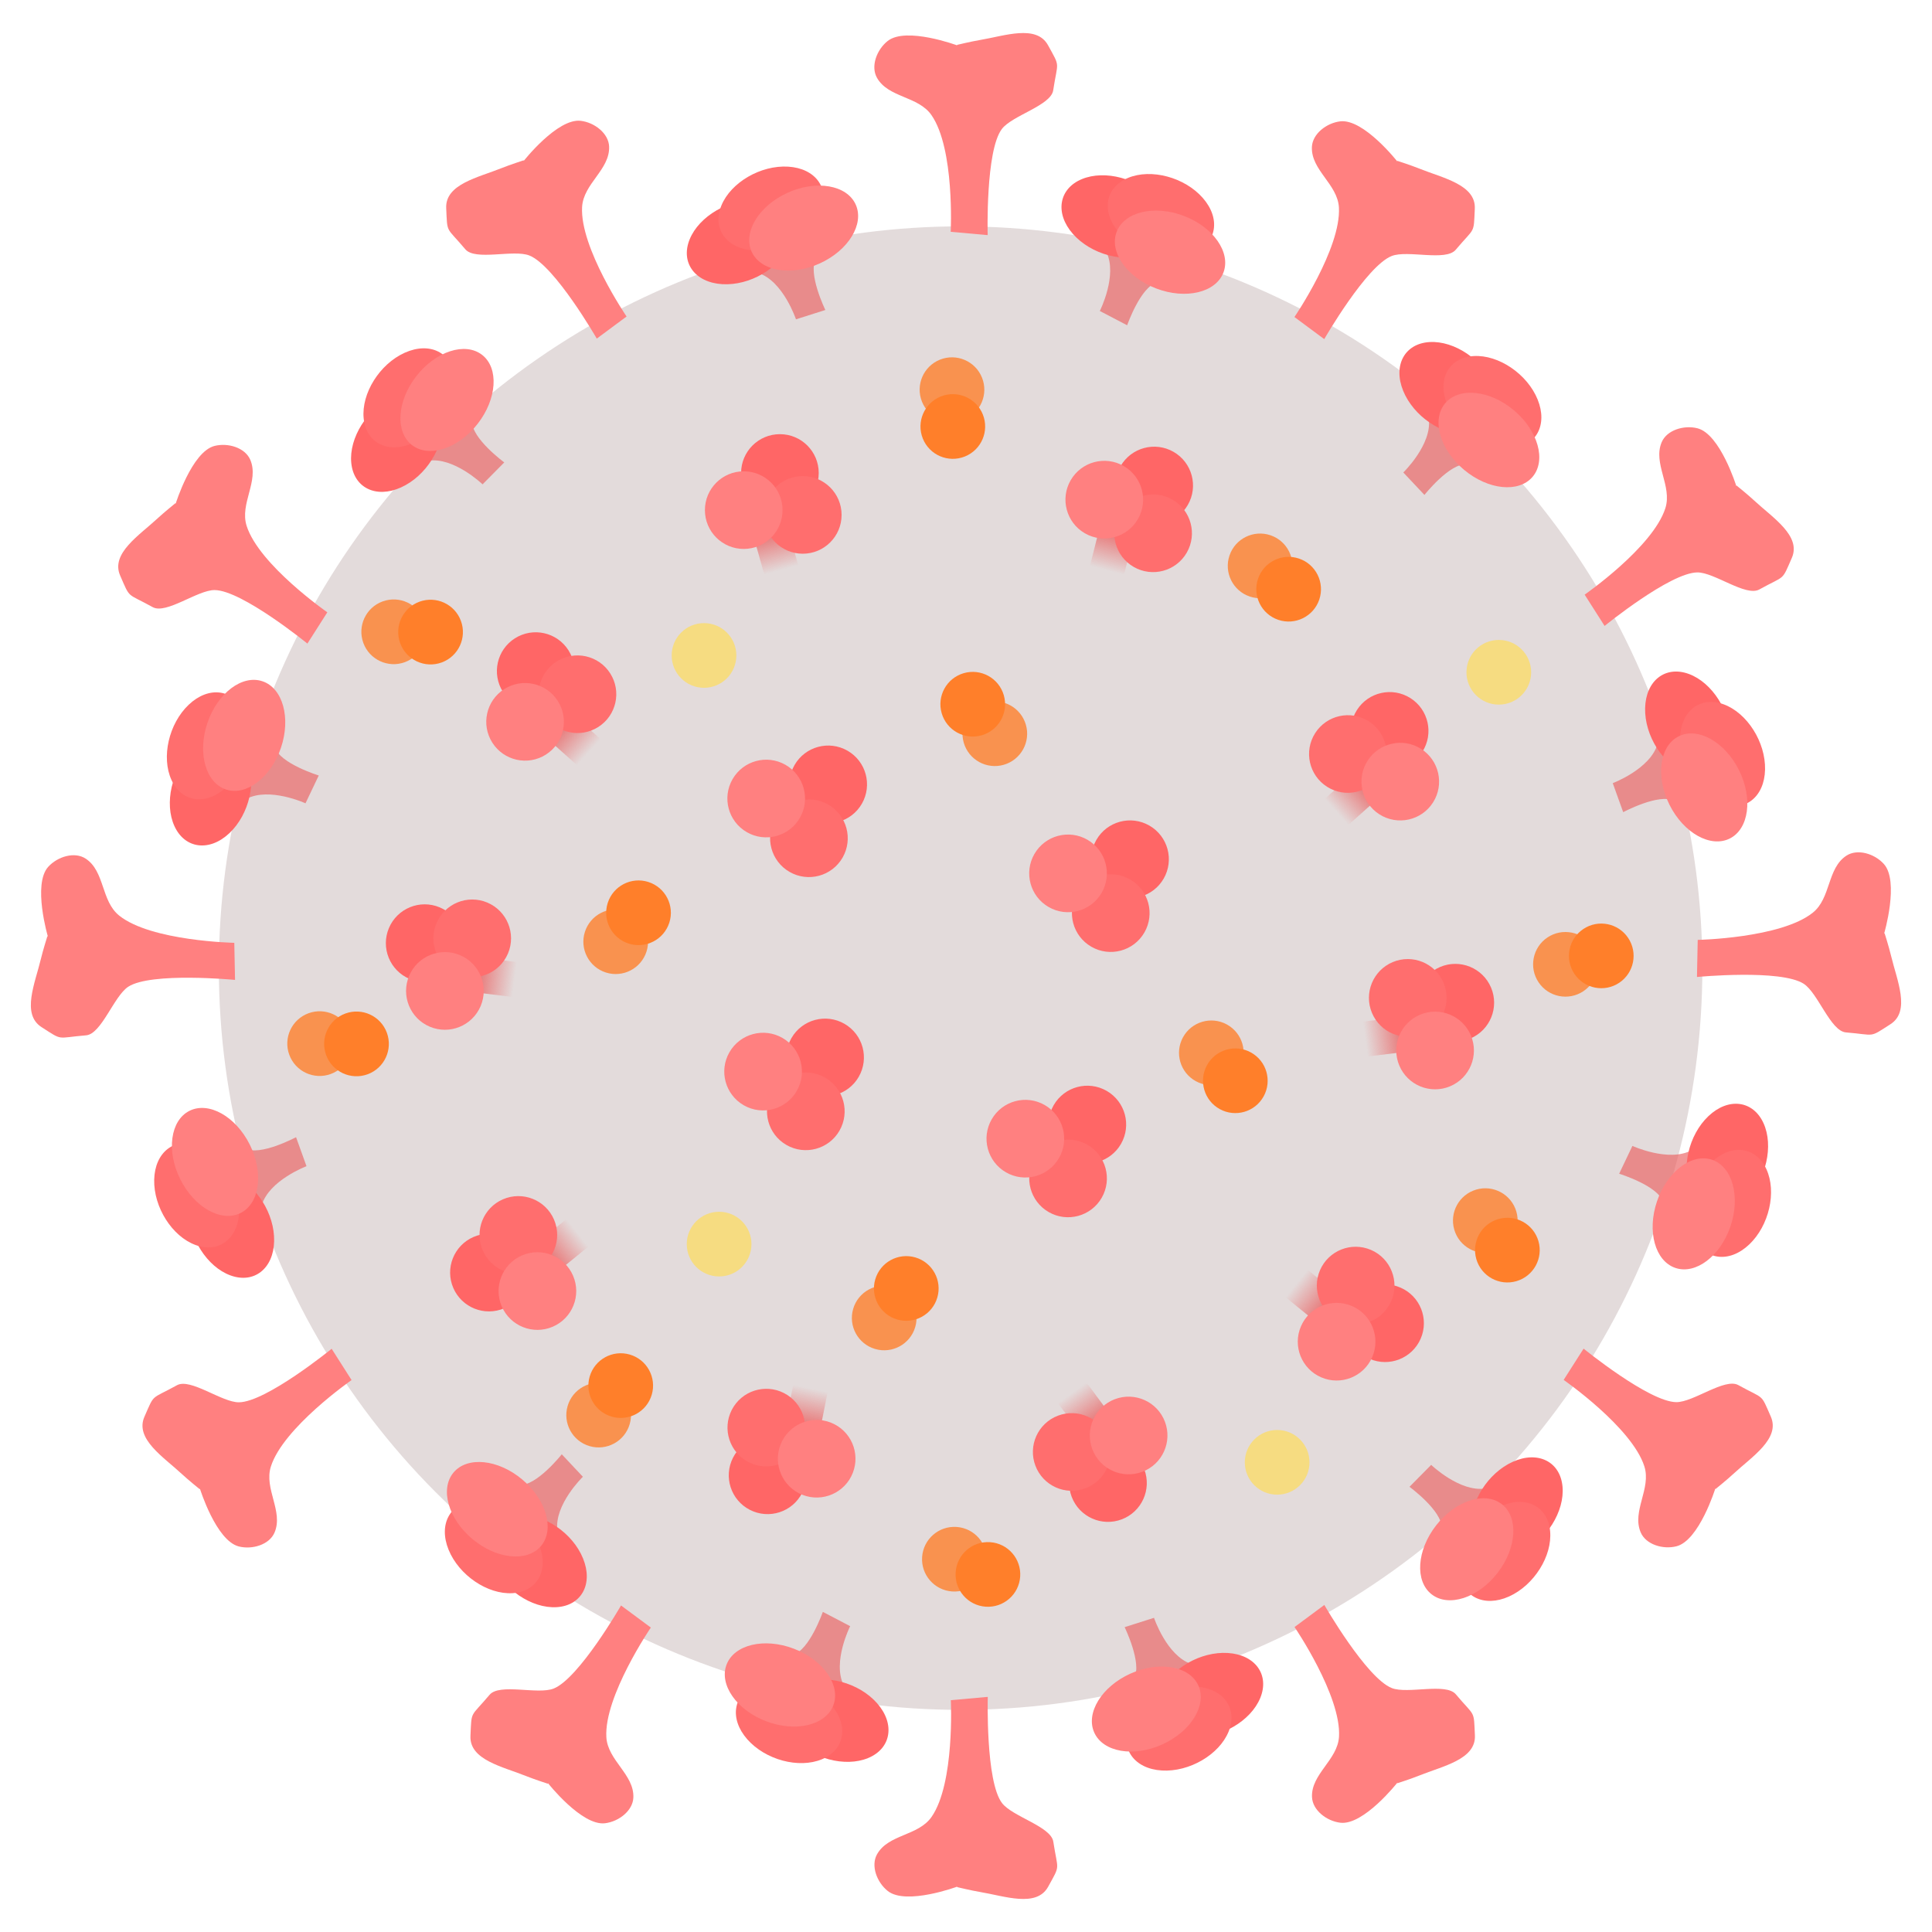 <?xml version="1.0" encoding="UTF-8" standalone="no"?>
<!-- Created with Inkscape (http://www.inkscape.org/) -->

<svg
   xmlns:osb="http://www.openswatchbook.org/uri/2009/osb"
   xmlns:dc="http://purl.org/dc/elements/1.1/"
   xmlns:cc="http://creativecommons.org/ns#"
   xmlns:rdf="http://www.w3.org/1999/02/22-rdf-syntax-ns#"
   xmlns:svg="http://www.w3.org/2000/svg"
   xmlns="http://www.w3.org/2000/svg"
   xmlns:xlink="http://www.w3.org/1999/xlink"
   xmlns:sodipodi="http://sodipodi.sourceforge.net/DTD/sodipodi-0.dtd"
   xmlns:inkscape="http://www.inkscape.org/namespaces/inkscape"
   width="320"
   height="320"
   viewBox="0 0 320 320"
   id="svg2"
   version="1.1"
   inkscape:version="0.91 r13725"
   sodipodi:docname="cov.svg">
  <defs
     id="defs4">
    <linearGradient
       id="linearGradient5733"
       osb:paint="solid">
      <stop
         style="stop-color:#ff5454;stop-opacity:1;"
         offset="0"
         id="stop5735" />
    </linearGradient>
    <linearGradient
       inkscape:collect="always"
       xlink:href="#linearGradient5771"
       id="linearGradient5777"
       x1="160.821"
       y1="151.145"
       x2="166.247"
       y2="151.145"
       gradientUnits="userSpaceOnUse"
       gradientTransform="matrix(1.344,0,0,1.477,-42.506,-365.258)" />
    <linearGradient
       inkscape:collect="always"
       id="linearGradient5771">
      <stop
         style="stop-color:#e96565;stop-opacity:1;"
         offset="0"
         id="stop5773" />
      <stop
         style="stop-color:#e96565;stop-opacity:0;"
         offset="1"
         id="stop5775" />
    </linearGradient>
    <linearGradient
       inkscape:collect="always"
       xlink:href="#linearGradient5771"
       id="linearGradient6365"
       gradientUnits="userSpaceOnUse"
       gradientTransform="matrix(1.344,0,0,1.477,-42.506,-365.258)"
       x1="160.821"
       y1="151.145"
       x2="166.247"
       y2="151.145" />
    <linearGradient
       inkscape:collect="always"
       xlink:href="#linearGradient5771"
       id="linearGradient6367"
       gradientUnits="userSpaceOnUse"
       gradientTransform="matrix(1.344,0,0,1.477,-42.506,-365.258)"
       x1="160.821"
       y1="151.145"
       x2="166.247"
       y2="151.145" />
    <linearGradient
       inkscape:collect="always"
       xlink:href="#linearGradient5771"
       id="linearGradient6369"
       gradientUnits="userSpaceOnUse"
       gradientTransform="matrix(1.344,0,0,1.477,-42.506,-365.258)"
       x1="160.821"
       y1="151.145"
       x2="166.247"
       y2="151.145" />
    <linearGradient
       inkscape:collect="always"
       xlink:href="#linearGradient5771"
       id="linearGradient6371"
       gradientUnits="userSpaceOnUse"
       gradientTransform="matrix(1.344,0,0,1.477,-42.506,-365.258)"
       x1="160.821"
       y1="151.145"
       x2="166.247"
       y2="151.145" />
    <linearGradient
       inkscape:collect="always"
       xlink:href="#linearGradient5771"
       id="linearGradient6373"
       gradientUnits="userSpaceOnUse"
       gradientTransform="matrix(1.344,0,0,1.477,-42.506,-365.258)"
       x1="160.821"
       y1="151.145"
       x2="166.247"
       y2="151.145" />
    <linearGradient
       inkscape:collect="always"
       xlink:href="#linearGradient5771"
       id="linearGradient6375"
       gradientUnits="userSpaceOnUse"
       gradientTransform="matrix(1.344,0,0,1.477,-42.506,-365.258)"
       x1="160.821"
       y1="151.145"
       x2="166.247"
       y2="151.145" />
    <linearGradient
       inkscape:collect="always"
       xlink:href="#linearGradient5771"
       id="linearGradient6377"
       gradientUnits="userSpaceOnUse"
       gradientTransform="matrix(1.344,0,0,1.477,-42.506,-365.258)"
       x1="160.821"
       y1="151.145"
       x2="166.247"
       y2="151.145" />
    <linearGradient
       inkscape:collect="always"
       xlink:href="#linearGradient5771"
       id="linearGradient6379"
       gradientUnits="userSpaceOnUse"
       gradientTransform="matrix(1.344,0,0,1.477,-42.506,-365.258)"
       x1="160.821"
       y1="151.145"
       x2="166.247"
       y2="151.145" />
    <linearGradient
       inkscape:collect="always"
       xlink:href="#linearGradient5771"
       id="linearGradient6381"
       gradientUnits="userSpaceOnUse"
       gradientTransform="matrix(1.344,0,0,1.477,-42.506,-365.258)"
       x1="160.821"
       y1="151.145"
       x2="166.247"
       y2="151.145" />
  </defs>
  <sodipodi:namedview
     id="base"
     pagecolor="#ffffff"
     bordercolor="#666666"
     borderopacity="1.0"
     inkscape:pageopacity="0.0"
     inkscape:pageshadow="2"
     inkscape:zoom="0.98994949"
     inkscape:cx="-56.146674"
     inkscape:cy="133.44153"
     inkscape:document-units="px"
     inkscape:current-layer="layer1"
     showgrid="false"
     inkscape:snap-intersection-paths="false"
     inkscape:object-paths="false"
     inkscape:snap-smooth-nodes="false"
     inkscape:object-nodes="false"
     inkscape:snap-midpoints="false"
     inkscape:window-width="1920"
     inkscape:window-height="912"
     inkscape:window-x="0"
     inkscape:window-y="0"
     inkscape:window-maximized="1"
     fit-margin-top="0"
     fit-margin-left="0"
     fit-margin-right="0"
     fit-margin-bottom="0"
     units="px" />
  <g
     inkscape:label="Base"
     inkscape:groupmode="layer"
     id="layer1"
     style="display:inline"
     transform="translate(-206.004,-186.541)">
    <circle
       style="opacity:1;fill:#e3dbdb;fill-opacity:1;stroke:none"
       id="path4136"
       cx="365.111"
       cy="346.891"
       r="122.857" />
  </g>
  <g
     inkscape:groupmode="layer"
     id="layer2"
     inkscape:label="Sticky things"
     style="display:inline"
     transform="translate(-206.004,-186.541)">
    <path
       style="fill:#ff8080;fill-rule:evenodd;stroke:none;stroke-width:1;stroke-linecap:butt;stroke-linejoin:miter;stroke-miterlimit:4;stroke-dasharray:none;stroke-opacity:1"
       d="m 213.857,341.586 c 0,0 -0.736,2.339 -1.073,3.754 -0.958,4.018 -3.269,9.16 0.094,11.32 3.638,2.336 2.372,1.776 7.383,1.364 2.547,-0.21 4.614,-6.497 6.976,-8.043 3.781,-2.474 17.697,-1.137 17.697,-1.137 l -0.124,-6.144 c 0,0 -13.767,-0.267 -19.063,-4.507 -3.023,-2.42 -2.357,-7.345 -5.561,-9.441 -1.828,-1.196 -4.649,-0.341 -6.195,1.362 -2.617,2.883 -0.052,11.567 -0.052,11.567"
       id="path4143-3-1"
       inkscape:connector-curvature="0"
       sodipodi:nodetypes="cssssccsssc" />
    <path
       style="fill:#ff8080;fill-rule:evenodd;stroke:none;stroke-width:1;stroke-linecap:butt;stroke-linejoin:miter;stroke-miterlimit:4;stroke-dasharray:none;stroke-opacity:1"
       d="m 296.782,481.996 c 0,0 -2.333,-0.755 -3.682,-1.3 -3.83,-1.547 -9.36,-2.641 -9.173,-6.633 0.202,-4.319 -0.074,-2.963 3.164,-6.808 1.646,-1.955 7.969,0.002 10.597,-1.029 4.206,-1.65 11.177,-13.768 11.177,-13.768 l 4.937,3.659 c 0,0 -7.756,11.377 -7.367,18.15 0.222,3.866 4.622,6.175 4.475,10.001 -0.084,2.183 -2.414,3.987 -4.698,4.261 -3.866,0.464 -9.459,-6.657 -9.459,-6.657"
       id="path4143-7-9-0"
       inkscape:connector-curvature="0"
       sodipodi:nodetypes="cssssccsssc" />
    <path
       style="fill:#ff8080;fill-rule:evenodd;stroke:none;stroke-width:1;stroke-linecap:butt;stroke-linejoin:miter;stroke-miterlimit:4;stroke-dasharray:none;stroke-opacity:1"
       d="m 364.489,193.981 c 0,0 2.384,-0.573 3.819,-0.812 4.075,-0.679 9.363,-2.631 11.286,0.871 2.081,3.79 1.609,2.489 0.853,7.459 -0.384,2.527 -6.799,4.156 -8.503,6.407 -2.728,3.602 -2.35,17.577 -2.35,17.577 l -6.121,-0.546 c 0,0 0.68,-13.753 -3.186,-19.327 -2.207,-3.182 -7.165,-2.856 -9.036,-6.197 -1.067,-1.906 -0.021,-4.661 1.784,-6.087 3.056,-2.413 11.543,0.743 11.543,0.743"
       id="path4143"
       inkscape:connector-curvature="0"
       sodipodi:nodetypes="cssssccsssc" />
    <path
       style="fill:#ff8080;fill-rule:evenodd;stroke:none;stroke-width:1;stroke-linecap:butt;stroke-linejoin:miter;stroke-miterlimit:4;stroke-dasharray:none;stroke-opacity:1"
       d="m 437.423,213.172 c 0,0 2.333,0.755 3.682,1.3 3.83,1.547 9.36,2.641 9.173,6.633 -0.202,4.319 0.074,2.963 -3.164,6.808 -1.646,1.955 -7.969,-0.002 -10.597,1.029 -4.206,1.65 -11.177,13.768 -11.177,13.768 l -4.937,-3.659 c 0,0 7.756,-11.377 7.367,-18.15 -0.222,-3.866 -4.622,-6.175 -4.475,-10.001 0.084,-2.183 2.414,-3.987 4.698,-4.261 3.866,-0.464 9.459,6.657 9.459,6.657"
       id="path4143-7"
       inkscape:connector-curvature="0"
       sodipodi:nodetypes="cssssccsssc" />
    <path
       style="fill:#ff8080;fill-rule:evenodd;stroke:none;stroke-width:1;stroke-linecap:butt;stroke-linejoin:miter;stroke-miterlimit:4;stroke-dasharray:none;stroke-opacity:1"
       d="m 518.152,341.102 c 0,0 0.736,2.339 1.073,3.754 0.958,4.018 3.269,9.16 -0.094,11.32 -3.638,2.336 -2.372,1.776 -7.383,1.364 -2.547,-0.21 -4.614,-6.497 -6.976,-8.043 -3.781,-2.474 -17.697,-1.137 -17.697,-1.137 l 0.124,-6.144 c 0,0 13.767,-0.267 19.063,-4.507 3.023,-2.42 2.357,-7.345 5.561,-9.441 1.828,-1.196 4.649,-0.341 6.195,1.362 2.617,2.883 0.052,11.567 0.052,11.567"
       id="path4143-3"
       inkscape:connector-curvature="0"
       sodipodi:nodetypes="cssssccsssc" />
    <path
       style="fill:#ff8080;fill-rule:evenodd;stroke:none;stroke-width:1;stroke-linecap:butt;stroke-linejoin:miter;stroke-miterlimit:4;stroke-dasharray:none;stroke-opacity:1"
       d="m 493.615,266.946 c 0,0 1.909,1.539 2.974,2.53 3.025,2.813 7.799,5.812 6.198,9.473 -1.732,3.961 -0.99,2.793 -5.388,5.228 -2.236,1.238 -7.442,-2.849 -10.265,-2.826 -4.518,0.037 -15.358,8.865 -15.358,8.865 l -3.303,-5.182 c 0,0 11.309,-7.855 13.367,-14.319 1.174,-3.69 -2.11,-7.419 -0.606,-10.94 0.858,-2.009 3.68,-2.861 5.911,-2.301 3.777,0.948 6.456,9.598 6.456,9.598"
       id="path4143-7-5-2"
       inkscape:connector-curvature="0"
       sodipodi:nodetypes="cssssccsssc" />
    <path
       style="fill:#ff8080;fill-rule:evenodd;stroke:none;stroke-width:1;stroke-linecap:butt;stroke-linejoin:miter;stroke-miterlimit:4;stroke-dasharray:none;stroke-opacity:1"
       d="m 292.765,213.085 c 0,0 -2.333,0.755 -3.682,1.3 -3.83,1.547 -9.36,2.641 -9.173,6.633 0.202,4.319 -0.074,2.963 3.164,6.808 1.646,1.955 7.969,-0.002 10.597,1.029 4.206,1.65 11.177,13.768 11.177,13.768 l 4.937,-3.659 c 0,0 -7.756,-11.377 -7.367,-18.15 0.222,-3.866 4.622,-6.175 4.475,-10.001 -0.084,-2.183 -2.414,-3.987 -4.698,-4.261 -3.866,-0.464 -9.459,6.657 -9.459,6.657"
       id="path4143-7-9"
       inkscape:connector-curvature="0"
       sodipodi:nodetypes="cssssccsssc" />
    <path
       style="fill:#ff8080;fill-rule:evenodd;stroke:none;stroke-width:1;stroke-linecap:butt;stroke-linejoin:miter;stroke-miterlimit:4;stroke-dasharray:none;stroke-opacity:1"
       d="m 235.078,269.87 c 0,0 -1.909,1.539 -2.974,2.53 -3.025,2.813 -7.799,5.812 -6.198,9.473 1.732,3.961 0.99,2.793 5.388,5.228 2.236,1.238 7.442,-2.849 10.265,-2.826 4.518,0.037 15.358,8.865 15.358,8.865 l 3.303,-5.182 c 0,0 -11.309,-7.855 -13.367,-14.319 -1.174,-3.69 2.11,-7.419 0.606,-10.94 -0.858,-2.009 -3.68,-2.861 -5.911,-2.301 -3.777,0.948 -6.456,9.598 -6.456,9.598"
       id="path4143-7-5-2-2"
       inkscape:connector-curvature="0"
       sodipodi:nodetypes="cssssccsssc" />
    <path
       style="fill:#ff8080;fill-rule:evenodd;stroke:none;stroke-width:1;stroke-linecap:butt;stroke-linejoin:miter;stroke-miterlimit:4;stroke-dasharray:none;stroke-opacity:1"
       d="m 364.507,499.1 c 0,0 2.384,0.573 3.819,0.812 4.075,0.679 9.363,2.631 11.286,-0.871 2.081,-3.79 1.609,-2.489 0.853,-7.459 -0.384,-2.527 -6.799,-4.156 -8.503,-6.407 -2.728,-3.602 -2.35,-17.577 -2.35,-17.577 l -6.121,0.546 c 0,0 0.68,13.753 -3.186,19.327 -2.207,3.182 -7.165,2.856 -9.036,6.197 -1.067,1.906 -0.021,4.661 1.784,6.087 3.056,2.413 11.543,-0.743 11.543,-0.743"
       id="path4143-70"
       inkscape:connector-curvature="0"
       sodipodi:nodetypes="cssssccsssc" />
    <path
       style="fill:#ff8080;fill-rule:evenodd;stroke:none;stroke-width:1;stroke-linecap:butt;stroke-linejoin:miter;stroke-miterlimit:4;stroke-dasharray:none;stroke-opacity:1"
       d="m 437.44,481.909 c 0,0 2.333,-0.755 3.682,-1.3 3.83,-1.547 9.36,-2.641 9.173,-6.633 -0.202,-4.319 0.074,-2.963 -3.164,-6.808 -1.646,-1.955 -7.969,0.002 -10.597,-1.029 -4.206,-1.65 -11.177,-13.768 -11.177,-13.768 l -4.937,3.659 c 0,0 7.756,11.377 7.367,18.15 -0.222,3.866 -4.622,6.175 -4.475,10.001 0.084,2.183 2.414,3.987 4.698,4.261 3.866,0.464 9.459,-6.657 9.459,-6.657"
       id="path4143-7-93"
       inkscape:connector-curvature="0"
       sodipodi:nodetypes="cssssccsssc" />
    <path
       style="fill:#ff8080;fill-rule:evenodd;stroke:none;stroke-width:1;stroke-linecap:butt;stroke-linejoin:miter;stroke-miterlimit:4;stroke-dasharray:none;stroke-opacity:1"
       d="m 490.137,433.186 c 0,0 1.909,-1.539 2.974,-2.53 3.025,-2.813 7.799,-5.812 6.198,-9.473 -1.732,-3.961 -0.99,-2.793 -5.388,-5.228 -2.236,-1.238 -7.442,2.849 -10.265,2.826 -4.518,-0.037 -15.358,-8.865 -15.358,-8.865 l -3.303,5.182 c 0,0 11.309,7.855 13.367,14.319 1.174,3.69 -2.11,7.419 -0.606,10.94 0.858,2.009 3.68,2.861 5.911,2.301 3.777,-0.948 6.456,-9.598 6.456,-9.598"
       id="path4143-7-5-2-6"
       inkscape:connector-curvature="0"
       sodipodi:nodetypes="cssssccsssc" />
    <path
       style="fill:#ff8080;fill-rule:evenodd;stroke:none;stroke-width:1;stroke-linecap:butt;stroke-linejoin:miter;stroke-miterlimit:4;stroke-dasharray:none;stroke-opacity:1"
       d="m 239.095,433.211 c 0,0 -1.909,-1.539 -2.974,-2.53 -3.025,-2.813 -7.799,-5.812 -6.198,-9.473 1.732,-3.961 0.99,-2.793 5.388,-5.228 2.236,-1.238 7.442,2.849 10.265,2.826 4.518,-0.037 15.358,-8.865 15.358,-8.865 l 3.303,5.182 c 0,0 -11.309,7.855 -13.367,14.319 -1.174,3.69 2.11,7.419 0.606,10.94 -0.858,2.009 -3.68,2.861 -5.911,2.301 -3.777,-0.948 -6.456,-9.598 -6.456,-9.598"
       id="path4143-7-5-2-2-6"
       inkscape:connector-curvature="0"
       sodipodi:nodetypes="cssssccsssc" />
  </g>
  <g
     inkscape:groupmode="layer"
     id="layer3"
     inkscape:label="Front sticky things"
     style="display:inline"
     transform="translate(-206.004,-186.541)">
    <g
       id="g5779"
       transform="translate(149.188,144.385)">
      <circle
         r="6.429"
         cy="120.496"
         cx="185.994"
         id="path4285-2"
         style="opacity:1;fill:#ff6666;fill-opacity:1;stroke:none;stroke-width:1;stroke-linejoin:miter;stroke-miterlimit:4;stroke-dasharray:none;stroke-dashoffset:0;stroke-opacity:1" />
      <rect
         inkscape:transform-center-y="0.62319881"
         inkscape:transform-center-x="0.73856238"
         transform="matrix(0.272,0.962,-0.965,0.264,0,0)"
         y="-144.895"
         x="173.67"
         height="5.824"
         width="7.293"
         id="rect5769"
         style="opacity:1;fill:url(#linearGradient6365);fill-opacity:1;stroke:none;stroke-width:1;stroke-linejoin:miter;stroke-miterlimit:4;stroke-dasharray:none;stroke-dashoffset:0;stroke-opacity:1" />
      <circle
         r="6.429"
         cy="127.441"
         cx="189.782"
         id="path4285-2-6"
         style="opacity:1;fill:#ff6e6e;fill-opacity:1;stroke:none;stroke-width:1;stroke-linejoin:miter;stroke-miterlimit:4;stroke-dasharray:none;stroke-dashoffset:0;stroke-opacity:1" />
      <circle
         r="6.429"
         cy="126.648"
         cx="180"
         id="path4285"
         style="opacity:1;fill:#ff8080;fill-opacity:1;stroke:none;stroke-width:1;stroke-linejoin:miter;stroke-miterlimit:4;stroke-dasharray:none;stroke-dashoffset:0;stroke-opacity:1" />
    </g>
    <g
       id="g5779-9"
       transform="matrix(0.844,-0.536,0.536,0.844,73.169,295.689)">
      <circle
         r="6.429"
         cy="120.496"
         cx="185.994"
         id="path4285-2-2"
         style="opacity:1;fill:#ff6666;fill-opacity:1;stroke:none;stroke-width:1;stroke-linejoin:miter;stroke-miterlimit:4;stroke-dasharray:none;stroke-dashoffset:0;stroke-opacity:1" />
      <rect
         inkscape:transform-center-y="0.62319881"
         inkscape:transform-center-x="0.73856238"
         transform="matrix(0.272,0.962,-0.965,0.264,0,0)"
         y="-144.895"
         x="173.67"
         height="5.824"
         width="7.293"
         id="rect5769-0"
         style="opacity:1;fill:url(#linearGradient6367);fill-opacity:1;stroke:none;stroke-width:1;stroke-linejoin:miter;stroke-miterlimit:4;stroke-dasharray:none;stroke-dashoffset:0;stroke-opacity:1" />
      <circle
         r="6.429"
         cy="127.441"
         cx="189.782"
         id="path4285-2-6-2"
         style="opacity:1;fill:#ff6e6e;fill-opacity:1;stroke:none;stroke-width:1;stroke-linejoin:miter;stroke-miterlimit:4;stroke-dasharray:none;stroke-dashoffset:0;stroke-opacity:1" />
      <circle
         r="6.429"
         cy="126.648"
         cx="180"
         id="path4285-3"
         style="opacity:1;fill:#ff8080;fill-opacity:1;stroke:none;stroke-width:1;stroke-linejoin:miter;stroke-miterlimit:4;stroke-dasharray:none;stroke-dashoffset:0;stroke-opacity:1" />
    </g>
    <g
       id="g5779-9-2"
       transform="matrix(0.388,-0.922,0.922,0.388,93.083,467.492)">
      <circle
         r="6.429"
         cy="120.496"
         cx="185.994"
         id="path4285-2-2-2"
         style="opacity:1;fill:#ff6666;fill-opacity:1;stroke:none;stroke-width:1;stroke-linejoin:miter;stroke-miterlimit:4;stroke-dasharray:none;stroke-dashoffset:0;stroke-opacity:1" />
      <rect
         inkscape:transform-center-y="0.62319881"
         inkscape:transform-center-x="0.73856238"
         transform="matrix(0.272,0.962,-0.965,0.264,0,0)"
         y="-144.895"
         x="173.67"
         height="5.824"
         width="7.293"
         id="rect5769-0-8"
         style="opacity:1;fill:url(#linearGradient6369);fill-opacity:1;stroke:none;stroke-width:1;stroke-linejoin:miter;stroke-miterlimit:4;stroke-dasharray:none;stroke-dashoffset:0;stroke-opacity:1" />
      <circle
         r="6.429"
         cy="127.441"
         cx="189.782"
         id="path4285-2-6-2-9"
         style="opacity:1;fill:#ff6e6e;fill-opacity:1;stroke:none;stroke-width:1;stroke-linejoin:miter;stroke-miterlimit:4;stroke-dasharray:none;stroke-dashoffset:0;stroke-opacity:1" />
      <circle
         r="6.429"
         cy="126.648"
         cx="180"
         id="path4285-3-7"
         style="opacity:1;fill:#ff8080;fill-opacity:1;stroke:none;stroke-width:1;stroke-linejoin:miter;stroke-miterlimit:4;stroke-dasharray:none;stroke-dashoffset:0;stroke-opacity:1" />
    </g>
    <g
       id="g5779-9-2-2"
       transform="matrix(-0.397,-0.918,0.918,-0.397,250.213,615.9)">
      <circle
         r="6.429"
         cy="120.496"
         cx="185.994"
         id="path4285-2-2-2-9"
         style="opacity:1;fill:#ff6666;fill-opacity:1;stroke:none;stroke-width:1;stroke-linejoin:miter;stroke-miterlimit:4;stroke-dasharray:none;stroke-dashoffset:0;stroke-opacity:1" />
      <rect
         inkscape:transform-center-y="0.62319881"
         inkscape:transform-center-x="0.73856238"
         transform="matrix(0.272,0.962,-0.965,0.264,0,0)"
         y="-144.895"
         x="173.67"
         height="5.824"
         width="7.293"
         id="rect5769-0-8-3"
         style="opacity:1;fill:url(#linearGradient6371);fill-opacity:1;stroke:none;stroke-width:1;stroke-linejoin:miter;stroke-miterlimit:4;stroke-dasharray:none;stroke-dashoffset:0;stroke-opacity:1" />
      <circle
         r="6.429"
         cy="127.441"
         cx="189.782"
         id="path4285-2-6-2-9-1"
         style="opacity:1;fill:#ff6e6e;fill-opacity:1;stroke:none;stroke-width:1;stroke-linejoin:miter;stroke-miterlimit:4;stroke-dasharray:none;stroke-dashoffset:0;stroke-opacity:1" />
      <circle
         r="6.429"
         cy="126.648"
         cx="180"
         id="path4285-3-7-9"
         style="opacity:1;fill:#ff8080;fill-opacity:1;stroke:none;stroke-width:1;stroke-linejoin:miter;stroke-miterlimit:4;stroke-dasharray:none;stroke-dashoffset:0;stroke-opacity:1" />
    </g>
    <g
       id="g5779-9-2-2-4"
       transform="matrix(-0.89,-0.455,0.455,-0.89,443.847,622.77)">
      <circle
         r="6.429"
         cy="120.496"
         cx="185.994"
         id="path4285-2-2-2-9-5"
         style="opacity:1;fill:#ff6666;fill-opacity:1;stroke:none;stroke-width:1;stroke-linejoin:miter;stroke-miterlimit:4;stroke-dasharray:none;stroke-dashoffset:0;stroke-opacity:1" />
      <rect
         inkscape:transform-center-y="0.62319881"
         inkscape:transform-center-x="0.73856238"
         transform="matrix(0.272,0.962,-0.965,0.264,0,0)"
         y="-144.895"
         x="173.67"
         height="5.824"
         width="7.293"
         id="rect5769-0-8-3-0"
         style="opacity:1;fill:url(#linearGradient6373);fill-opacity:1;stroke:none;stroke-width:1;stroke-linejoin:miter;stroke-miterlimit:4;stroke-dasharray:none;stroke-dashoffset:0;stroke-opacity:1" />
      <circle
         r="6.429"
         cy="127.441"
         cx="189.782"
         id="path4285-2-6-2-9-1-3"
         style="opacity:1;fill:#ff6e6e;fill-opacity:1;stroke:none;stroke-width:1;stroke-linejoin:miter;stroke-miterlimit:4;stroke-dasharray:none;stroke-dashoffset:0;stroke-opacity:1" />
      <circle
         r="6.429"
         cy="126.648"
         cx="180"
         id="path4285-3-7-9-6"
         style="opacity:1;fill:#ff8080;fill-opacity:1;stroke:none;stroke-width:1;stroke-linejoin:miter;stroke-miterlimit:4;stroke-dasharray:none;stroke-dashoffset:0;stroke-opacity:1" />
    </g>
    <g
       id="g5779-9-6"
       transform="matrix(-0.844,-0.536,-0.536,0.844,657.739,305.592)">
      <circle
         r="6.429"
         cy="120.496"
         cx="185.994"
         id="path4285-2-2-1"
         style="opacity:1;fill:#ff6666;fill-opacity:1;stroke:none;stroke-width:1;stroke-linejoin:miter;stroke-miterlimit:4;stroke-dasharray:none;stroke-dashoffset:0;stroke-opacity:1" />
      <rect
         inkscape:transform-center-y="0.62319881"
         inkscape:transform-center-x="0.73856238"
         transform="matrix(0.272,0.962,-0.965,0.264,0,0)"
         y="-144.895"
         x="173.67"
         height="5.824"
         width="7.293"
         id="rect5769-0-5"
         style="opacity:1;fill:url(#linearGradient6375);fill-opacity:1;stroke:none;stroke-width:1;stroke-linejoin:miter;stroke-miterlimit:4;stroke-dasharray:none;stroke-dashoffset:0;stroke-opacity:1" />
      <circle
         r="6.429"
         cy="127.441"
         cx="189.782"
         id="path4285-2-6-2-5"
         style="opacity:1;fill:#ff6e6e;fill-opacity:1;stroke:none;stroke-width:1;stroke-linejoin:miter;stroke-miterlimit:4;stroke-dasharray:none;stroke-dashoffset:0;stroke-opacity:1" />
      <circle
         r="6.429"
         cy="126.648"
         cx="180"
         id="path4285-3-4"
         style="opacity:1;fill:#ff8080;fill-opacity:1;stroke:none;stroke-width:1;stroke-linejoin:miter;stroke-miterlimit:4;stroke-dasharray:none;stroke-dashoffset:0;stroke-opacity:1" />
    </g>
    <g
       id="g5779-9-2-7"
       transform="matrix(-0.388,-0.922,-0.922,0.388,630.31,477.355)">
      <circle
         r="6.429"
         cy="120.496"
         cx="185.994"
         id="path4285-2-2-2-6"
         style="opacity:1;fill:#ff6666;fill-opacity:1;stroke:none;stroke-width:1;stroke-linejoin:miter;stroke-miterlimit:4;stroke-dasharray:none;stroke-dashoffset:0;stroke-opacity:1" />
      <rect
         inkscape:transform-center-y="0.62319881"
         inkscape:transform-center-x="0.73856238"
         transform="matrix(0.272,0.962,-0.965,0.264,0,0)"
         y="-144.895"
         x="173.67"
         height="5.824"
         width="7.293"
         id="rect5769-0-8-5"
         style="opacity:1;fill:url(#linearGradient6377);fill-opacity:1;stroke:none;stroke-width:1;stroke-linejoin:miter;stroke-miterlimit:4;stroke-dasharray:none;stroke-dashoffset:0;stroke-opacity:1" />
      <circle
         r="6.429"
         cy="127.441"
         cx="189.782"
         id="path4285-2-6-2-9-6"
         style="opacity:1;fill:#ff6e6e;fill-opacity:1;stroke:none;stroke-width:1;stroke-linejoin:miter;stroke-miterlimit:4;stroke-dasharray:none;stroke-dashoffset:0;stroke-opacity:1" />
      <circle
         r="6.429"
         cy="126.648"
         cx="180"
         id="path4285-3-7-93"
         style="opacity:1;fill:#ff8080;fill-opacity:1;stroke:none;stroke-width:1;stroke-linejoin:miter;stroke-miterlimit:4;stroke-dasharray:none;stroke-dashoffset:0;stroke-opacity:1" />
    </g>
    <g
       id="g5779-9-2-2-7"
       transform="matrix(0.397,-0.918,-0.918,-0.397,472.19,624.288)">
      <circle
         r="6.429"
         cy="120.496"
         cx="185.994"
         id="path4285-2-2-2-9-4"
         style="opacity:1;fill:#ff6666;fill-opacity:1;stroke:none;stroke-width:1;stroke-linejoin:miter;stroke-miterlimit:4;stroke-dasharray:none;stroke-dashoffset:0;stroke-opacity:1" />
      <rect
         inkscape:transform-center-y="0.62319881"
         inkscape:transform-center-x="0.73856238"
         transform="matrix(0.272,0.962,-0.965,0.264,0,0)"
         y="-144.895"
         x="173.67"
         height="5.824"
         width="7.293"
         id="rect5769-0-8-3-5"
         style="opacity:1;fill:url(#linearGradient6379);fill-opacity:1;stroke:none;stroke-width:1;stroke-linejoin:miter;stroke-miterlimit:4;stroke-dasharray:none;stroke-dashoffset:0;stroke-opacity:1" />
      <circle
         r="6.429"
         cy="127.441"
         cx="189.782"
         id="path4285-2-6-2-9-1-2"
         style="opacity:1;fill:#ff6e6e;fill-opacity:1;stroke:none;stroke-width:1;stroke-linejoin:miter;stroke-miterlimit:4;stroke-dasharray:none;stroke-dashoffset:0;stroke-opacity:1" />
      <circle
         r="6.429"
         cy="126.648"
         cx="180"
         id="path4285-3-7-9-5"
         style="opacity:1;fill:#ff8080;fill-opacity:1;stroke:none;stroke-width:1;stroke-linejoin:miter;stroke-miterlimit:4;stroke-dasharray:none;stroke-dashoffset:0;stroke-opacity:1" />
    </g>
    <g
       id="g5779-4"
       transform="matrix(0.867,0.499,-0.499,0.867,296.046,69.677)">
      <circle
         r="6.429"
         cy="120.496"
         cx="185.994"
         id="path4285-2-3"
         style="opacity:1;fill:#ff6666;fill-opacity:1;stroke:none;stroke-width:1;stroke-linejoin:miter;stroke-miterlimit:4;stroke-dasharray:none;stroke-dashoffset:0;stroke-opacity:1" />
      <rect
         inkscape:transform-center-y="0.62319881"
         inkscape:transform-center-x="0.73856238"
         transform="matrix(0.272,0.962,-0.965,0.264,0,0)"
         y="-144.895"
         x="173.67"
         height="5.824"
         width="7.293"
         id="rect5769-07"
         style="opacity:1;fill:url(#linearGradient6381);fill-opacity:1;stroke:none;stroke-width:1;stroke-linejoin:miter;stroke-miterlimit:4;stroke-dasharray:none;stroke-dashoffset:0;stroke-opacity:1" />
      <circle
         r="6.429"
         cy="127.441"
         cx="189.782"
         id="path4285-2-6-8"
         style="opacity:1;fill:#ff6e6e;fill-opacity:1;stroke:none;stroke-width:1;stroke-linejoin:miter;stroke-miterlimit:4;stroke-dasharray:none;stroke-dashoffset:0;stroke-opacity:1" />
      <circle
         r="6.429"
         cy="126.648"
         cx="180"
         id="path4285-6"
         style="opacity:1;fill:#ff8080;fill-opacity:1;stroke:none;stroke-width:1;stroke-linejoin:miter;stroke-miterlimit:4;stroke-dasharray:none;stroke-dashoffset:0;stroke-opacity:1" />
    </g>
    <g
       id="g5779-9-2-2-4-3"
       transform="matrix(-0.935,0.355,-0.355,-0.935,606.201,478.818)">
      <circle
         r="6.429"
         cy="120.496"
         cx="185.994"
         id="path4285-2-2-2-9-5-1"
         style="opacity:1;fill:#ff6666;fill-opacity:1;stroke:none;stroke-width:1;stroke-linejoin:miter;stroke-miterlimit:4;stroke-dasharray:none;stroke-dashoffset:0;stroke-opacity:1" />
      <rect
         inkscape:transform-center-y="0.62319881"
         inkscape:transform-center-x="0.73856238"
         transform="matrix(0.272,0.962,-0.965,0.264,0,0)"
         y="-144.895"
         x="173.67"
         height="5.824"
         width="7.293"
         id="rect5769-0-8-3-0-4"
         style="opacity:1;fill:url(#linearGradient5777);fill-opacity:1;stroke:none;stroke-width:1;stroke-linejoin:miter;stroke-miterlimit:4;stroke-dasharray:none;stroke-dashoffset:0;stroke-opacity:1" />
      <circle
         r="6.429"
         cy="127.441"
         cx="189.782"
         id="path4285-2-6-2-9-1-3-9"
         style="opacity:1;fill:#ff6e6e;fill-opacity:1;stroke:none;stroke-width:1;stroke-linejoin:miter;stroke-miterlimit:4;stroke-dasharray:none;stroke-dashoffset:0;stroke-opacity:1" />
      <circle
         r="6.429"
         cy="126.648"
         cx="180"
         id="path4285-3-7-9-6-2"
         style="opacity:1;fill:#ff8080;fill-opacity:1;stroke:none;stroke-width:1;stroke-linejoin:miter;stroke-miterlimit:4;stroke-dasharray:none;stroke-dashoffset:0;stroke-opacity:1" />
    </g>
    <g
       id="g6423"
       transform="translate(263.205,-11.532)">
      <circle
         transform="matrix(0.867,0.499,-0.499,0.867,0,0)"
         r="6.429"
         cy="244.293"
         cx="232.845"
         id="path4285-2-3-2"
         style="opacity:1;fill:#ff6666;fill-opacity:1;stroke:none;stroke-width:1;stroke-linejoin:miter;stroke-miterlimit:4;stroke-dasharray:none;stroke-dashoffset:0;stroke-opacity:1" />
      <circle
         transform="matrix(0.867,0.499,-0.499,0.867,0,0)"
         r="6.429"
         cy="253.615"
         cx="234.528"
         id="path4285-2-6-8-6"
         style="opacity:1;fill:#ff6e6e;fill-opacity:1;stroke:none;stroke-width:1;stroke-linejoin:miter;stroke-miterlimit:4;stroke-dasharray:none;stroke-dashoffset:0;stroke-opacity:1" />
      <circle
         transform="matrix(0.867,0.499,-0.499,0.867,0,0)"
         r="6.429"
         cy="251.442"
         cx="225.117"
         id="path4285-6-4"
         style="opacity:1;fill:#ff8080;fill-opacity:1;stroke:none;stroke-width:1;stroke-linejoin:miter;stroke-miterlimit:4;stroke-dasharray:none;stroke-dashoffset:0;stroke-opacity:1" />
    </g>
    <g
       style="display:inline"
       id="g6423-9"
       transform="translate(313.197,0.867)">
      <circle
         transform="matrix(0.867,0.499,-0.499,0.867,0,0)"
         r="6.429"
         cy="244.293"
         cx="232.845"
         id="path4285-2-3-2-5"
         style="opacity:1;fill:#ff6666;fill-opacity:1;stroke:none;stroke-width:1;stroke-linejoin:miter;stroke-miterlimit:4;stroke-dasharray:none;stroke-dashoffset:0;stroke-opacity:1" />
      <circle
         transform="matrix(0.867,0.499,-0.499,0.867,0,0)"
         r="6.429"
         cy="253.615"
         cx="234.528"
         id="path4285-2-6-8-6-0"
         style="opacity:1;fill:#ff6e6e;fill-opacity:1;stroke:none;stroke-width:1;stroke-linejoin:miter;stroke-miterlimit:4;stroke-dasharray:none;stroke-dashoffset:0;stroke-opacity:1" />
      <circle
         transform="matrix(0.867,0.499,-0.499,0.867,0,0)"
         r="6.429"
         cy="251.442"
         cx="225.117"
         id="path4285-6-4-4"
         style="opacity:1;fill:#ff8080;fill-opacity:1;stroke:none;stroke-width:1;stroke-linejoin:miter;stroke-miterlimit:4;stroke-dasharray:none;stroke-dashoffset:0;stroke-opacity:1" />
    </g>
    <g
       style="display:inline"
       id="g6423-8"
       transform="translate(262.69,33.697)">
      <circle
         transform="matrix(0.867,0.499,-0.499,0.867,0,0)"
         r="6.429"
         cy="244.293"
         cx="232.845"
         id="path4285-2-3-2-7"
         style="opacity:1;fill:#ff6666;fill-opacity:1;stroke:none;stroke-width:1;stroke-linejoin:miter;stroke-miterlimit:4;stroke-dasharray:none;stroke-dashoffset:0;stroke-opacity:1" />
      <circle
         transform="matrix(0.867,0.499,-0.499,0.867,0,0)"
         r="6.429"
         cy="253.615"
         cx="234.528"
         id="path4285-2-6-8-6-1"
         style="opacity:1;fill:#ff6e6e;fill-opacity:1;stroke:none;stroke-width:1;stroke-linejoin:miter;stroke-miterlimit:4;stroke-dasharray:none;stroke-dashoffset:0;stroke-opacity:1" />
      <circle
         transform="matrix(0.867,0.499,-0.499,0.867,0,0)"
         r="6.429"
         cy="251.442"
         cx="225.117"
         id="path4285-6-4-7"
         style="opacity:1;fill:#ff8080;fill-opacity:1;stroke:none;stroke-width:1;stroke-linejoin:miter;stroke-miterlimit:4;stroke-dasharray:none;stroke-dashoffset:0;stroke-opacity:1" />
    </g>
    <g
       style="display:inline"
       id="g6423-2"
       transform="translate(306.126,44.809)">
      <circle
         transform="matrix(0.867,0.499,-0.499,0.867,0,0)"
         r="6.429"
         cy="244.293"
         cx="232.845"
         id="path4285-2-3-2-72"
         style="opacity:1;fill:#ff6666;fill-opacity:1;stroke:none;stroke-width:1;stroke-linejoin:miter;stroke-miterlimit:4;stroke-dasharray:none;stroke-dashoffset:0;stroke-opacity:1" />
      <circle
         transform="matrix(0.867,0.499,-0.499,0.867,0,0)"
         r="6.429"
         cy="253.615"
         cx="234.528"
         id="path4285-2-6-8-6-2"
         style="opacity:1;fill:#ff6e6e;fill-opacity:1;stroke:none;stroke-width:1;stroke-linejoin:miter;stroke-miterlimit:4;stroke-dasharray:none;stroke-dashoffset:0;stroke-opacity:1" />
      <circle
         transform="matrix(0.867,0.499,-0.499,0.867,0,0)"
         r="6.429"
         cy="251.442"
         cx="225.117"
         id="path4285-6-4-6"
         style="opacity:1;fill:#ff8080;fill-opacity:1;stroke:none;stroke-width:1;stroke-linejoin:miter;stroke-miterlimit:4;stroke-dasharray:none;stroke-dashoffset:0;stroke-opacity:1" />
    </g>
    <g
       id="g6531"
       transform="matrix(0.911,-0.413,0.413,0.911,100.01,-39.655)">
      <path
         sodipodi:nodetypes="cssssccsssc"
         inkscape:connector-curvature="0"
         id="path4143-3-10"
         d="m 102.46,337.393 c 0,0 1.982,-0.146 3.173,-0.183 3.384,-0.104 7.785,-0.757 9.349,1.041 1.692,1.946 1.312,1.291 0.643,3.652 -0.34,1.2 -5.672,1.635 -7.104,2.63 -2.292,1.591 -2.099,8.367 -2.099,8.367 l -5.07,-0.6 c 0,0 0.681,-6.61 -2.475,-9.518 -1.802,-1.659 -5.916,-1.774 -7.438,-3.492 -0.869,-0.98 0.023,-2.254 1.531,-2.844 2.554,-0.998 9.563,0.994 9.563,0.994"
         style="display:inline;fill:#ea6363;fill-opacity:0.665;fill-rule:evenodd;stroke:none;stroke-width:1;stroke-linecap:butt;stroke-linejoin:miter;stroke-miterlimit:4;stroke-dasharray:none;stroke-opacity:1" />
      <ellipse
         ry="8.24"
         rx="7.495"
         transform="matrix(0.727,-0.687,0.884,0.467,0,0)"
         cy="329.78"
         cx="-266.083"
         id="path4285-2-9"
         style="opacity:1;fill:#ff6666;fill-opacity:1;stroke:none;stroke-width:1;stroke-linejoin:miter;stroke-miterlimit:4;stroke-dasharray:none;stroke-dashoffset:0;stroke-opacity:1" />
      <ellipse
         ry="8.24"
         rx="7.495"
         transform="matrix(0.727,-0.687,0.884,0.467,0,0)"
         cy="332.678"
         cx="-259.866"
         id="path4285-2-6-1"
         style="opacity:1;fill:#ff6e6e;fill-opacity:1;stroke:none;stroke-width:1;stroke-linejoin:miter;stroke-miterlimit:4;stroke-dasharray:none;stroke-dashoffset:0;stroke-opacity:1" />
      <ellipse
         ry="6.429"
         rx="9.459"
         cy="339.067"
         cx="108.751"
         id="path4285-7"
         style="opacity:1;fill:#ff8080;fill-opacity:1;stroke:none;stroke-width:1;stroke-linejoin:miter;stroke-miterlimit:4;stroke-dasharray:none;stroke-dashoffset:0;stroke-opacity:1" />
    </g>
    <g
       style="display:inline"
       id="g6531-7"
       transform="matrix(0.935,0.356,-0.356,0.935,418.825,-127.431)">
      <path
         sodipodi:nodetypes="cssssccsssc"
         inkscape:connector-curvature="0"
         id="path4143-3-10-1"
         d="m 102.46,337.393 c 0,0 1.982,-0.146 3.173,-0.183 3.384,-0.104 7.785,-0.757 9.349,1.041 1.692,1.946 1.312,1.291 0.643,3.652 -0.34,1.2 -5.672,1.635 -7.104,2.63 -2.292,1.591 -2.099,8.367 -2.099,8.367 l -5.07,-0.6 c 0,0 0.681,-6.61 -2.475,-9.518 -1.802,-1.659 -5.916,-1.774 -7.438,-3.492 -0.869,-0.98 0.023,-2.254 1.531,-2.844 2.554,-0.998 9.563,0.994 9.563,0.994"
         style="display:inline;fill:#ea6363;fill-opacity:0.665;fill-rule:evenodd;stroke:none;stroke-width:1;stroke-linecap:butt;stroke-linejoin:miter;stroke-miterlimit:4;stroke-dasharray:none;stroke-opacity:1" />
      <ellipse
         ry="8.24"
         rx="7.495"
         transform="matrix(0.727,-0.687,0.884,0.467,0,0)"
         cy="329.78"
         cx="-266.083"
         id="path4285-2-9-1"
         style="opacity:1;fill:#ff6666;fill-opacity:1;stroke:none;stroke-width:1;stroke-linejoin:miter;stroke-miterlimit:4;stroke-dasharray:none;stroke-dashoffset:0;stroke-opacity:1" />
      <ellipse
         ry="8.24"
         rx="7.495"
         transform="matrix(0.727,-0.687,0.884,0.467,0,0)"
         cy="332.678"
         cx="-259.866"
         id="path4285-2-6-1-5"
         style="opacity:1;fill:#ff6e6e;fill-opacity:1;stroke:none;stroke-width:1;stroke-linejoin:miter;stroke-miterlimit:4;stroke-dasharray:none;stroke-dashoffset:0;stroke-opacity:1" />
      <ellipse
         ry="6.429"
         rx="9.459"
         cy="339.067"
         cx="108.751"
         id="path4285-7-9"
         style="opacity:1;fill:#ff8080;fill-opacity:1;stroke:none;stroke-width:1;stroke-linejoin:miter;stroke-miterlimit:4;stroke-dasharray:none;stroke-dashoffset:0;stroke-opacity:1" />
    </g>
    <g
       style="display:inline"
       id="g6531-7-7"
       transform="matrix(0.766,0.643,-0.643,0.766,587.332,-70.234)">
      <path
         sodipodi:nodetypes="cssssccsssc"
         inkscape:connector-curvature="0"
         id="path4143-3-10-1-7"
         d="m 102.46,337.393 c 0,0 1.982,-0.146 3.173,-0.183 3.384,-0.104 7.785,-0.757 9.349,1.041 1.692,1.946 1.312,1.291 0.643,3.652 -0.34,1.2 -5.672,1.635 -7.104,2.63 -2.292,1.591 -2.099,8.367 -2.099,8.367 l -5.07,-0.6 c 0,0 0.681,-6.61 -2.475,-9.518 -1.802,-1.659 -5.916,-1.774 -7.438,-3.492 -0.869,-0.98 0.023,-2.254 1.531,-2.844 2.554,-0.998 9.563,0.994 9.563,0.994"
         style="display:inline;fill:#ea6363;fill-opacity:0.665;fill-rule:evenodd;stroke:none;stroke-width:1;stroke-linecap:butt;stroke-linejoin:miter;stroke-miterlimit:4;stroke-dasharray:none;stroke-opacity:1" />
      <ellipse
         ry="8.24"
         rx="7.495"
         transform="matrix(0.727,-0.687,0.884,0.467,0,0)"
         cy="329.78"
         cx="-266.083"
         id="path4285-2-9-1-6"
         style="opacity:1;fill:#ff6666;fill-opacity:1;stroke:none;stroke-width:1;stroke-linejoin:miter;stroke-miterlimit:4;stroke-dasharray:none;stroke-dashoffset:0;stroke-opacity:1" />
      <ellipse
         ry="8.24"
         rx="7.495"
         transform="matrix(0.727,-0.687,0.884,0.467,0,0)"
         cy="332.678"
         cx="-259.866"
         id="path4285-2-6-1-5-7"
         style="opacity:1;fill:#ff6e6e;fill-opacity:1;stroke:none;stroke-width:1;stroke-linejoin:miter;stroke-miterlimit:4;stroke-dasharray:none;stroke-dashoffset:0;stroke-opacity:1" />
      <ellipse
         ry="6.429"
         rx="9.459"
         cy="339.067"
         cx="108.751"
         id="path4285-7-9-3"
         style="opacity:1;fill:#ff8080;fill-opacity:1;stroke:none;stroke-width:1;stroke-linejoin:miter;stroke-miterlimit:4;stroke-dasharray:none;stroke-dashoffset:0;stroke-opacity:1" />
    </g>
    <g
       style="display:inline"
       id="g6531-6"
       transform="matrix(0.447,0.895,-0.895,0.447,743.13,68.068)">
      <path
         sodipodi:nodetypes="cssssccsssc"
         inkscape:connector-curvature="0"
         id="path4143-3-10-5"
         d="m 102.46,337.393 c 0,0 1.982,-0.146 3.173,-0.183 3.384,-0.104 7.785,-0.757 9.349,1.041 1.692,1.946 1.312,1.291 0.643,3.652 -0.34,1.2 -5.672,1.635 -7.104,2.63 -2.292,1.591 -2.099,8.367 -2.099,8.367 l -5.07,-0.6 c 0,0 0.681,-6.61 -2.475,-9.518 -1.802,-1.659 -5.916,-1.774 -7.438,-3.492 -0.869,-0.98 0.023,-2.254 1.531,-2.844 2.554,-0.998 9.563,0.994 9.563,0.994"
         style="display:inline;fill:#ea6363;fill-opacity:0.665;fill-rule:evenodd;stroke:none;stroke-width:1;stroke-linecap:butt;stroke-linejoin:miter;stroke-miterlimit:4;stroke-dasharray:none;stroke-opacity:1" />
      <ellipse
         ry="8.24"
         rx="7.495"
         transform="matrix(0.727,-0.687,0.884,0.467,0,0)"
         cy="329.78"
         cx="-266.083"
         id="path4285-2-9-6"
         style="opacity:1;fill:#ff6666;fill-opacity:1;stroke:none;stroke-width:1;stroke-linejoin:miter;stroke-miterlimit:4;stroke-dasharray:none;stroke-dashoffset:0;stroke-opacity:1" />
      <ellipse
         ry="8.24"
         rx="7.495"
         transform="matrix(0.727,-0.687,0.884,0.467,0,0)"
         cy="332.678"
         cx="-259.866"
         id="path4285-2-6-1-3"
         style="opacity:1;fill:#ff6e6e;fill-opacity:1;stroke:none;stroke-width:1;stroke-linejoin:miter;stroke-miterlimit:4;stroke-dasharray:none;stroke-dashoffset:0;stroke-opacity:1" />
      <ellipse
         ry="6.429"
         rx="9.459"
         cy="339.067"
         cx="108.751"
         id="path4285-7-94"
         style="opacity:1;fill:#ff8080;fill-opacity:1;stroke:none;stroke-width:1;stroke-linejoin:miter;stroke-miterlimit:4;stroke-dasharray:none;stroke-dashoffset:0;stroke-opacity:1" />
    </g>
    <g
       style="display:inline"
       id="g6531-7-8"
       transform="matrix(-0.321,0.947,-0.947,-0.321,842.545,393.447)">
      <path
         sodipodi:nodetypes="cssssccsssc"
         inkscape:connector-curvature="0"
         id="path4143-3-10-1-1"
         d="m 102.46,337.393 c 0,0 1.982,-0.146 3.173,-0.183 3.384,-0.104 7.785,-0.757 9.349,1.041 1.692,1.946 1.312,1.291 0.643,3.652 -0.34,1.2 -5.672,1.635 -7.104,2.63 -2.292,1.591 -2.099,8.367 -2.099,8.367 l -5.07,-0.6 c 0,0 0.681,-6.61 -2.475,-9.518 -1.802,-1.659 -5.916,-1.774 -7.438,-3.492 -0.869,-0.98 0.023,-2.254 1.531,-2.844 2.554,-0.998 9.563,0.994 9.563,0.994"
         style="display:inline;fill:#ea6363;fill-opacity:0.665;fill-rule:evenodd;stroke:none;stroke-width:1;stroke-linecap:butt;stroke-linejoin:miter;stroke-miterlimit:4;stroke-dasharray:none;stroke-opacity:1" />
      <ellipse
         ry="8.24"
         rx="7.495"
         transform="matrix(0.727,-0.687,0.884,0.467,0,0)"
         cy="329.78"
         cx="-266.083"
         id="path4285-2-9-1-2"
         style="opacity:1;fill:#ff6666;fill-opacity:1;stroke:none;stroke-width:1;stroke-linejoin:miter;stroke-miterlimit:4;stroke-dasharray:none;stroke-dashoffset:0;stroke-opacity:1" />
      <ellipse
         ry="8.24"
         rx="7.495"
         transform="matrix(0.727,-0.687,0.884,0.467,0,0)"
         cy="332.678"
         cx="-259.866"
         id="path4285-2-6-1-5-9"
         style="opacity:1;fill:#ff6e6e;fill-opacity:1;stroke:none;stroke-width:1;stroke-linejoin:miter;stroke-miterlimit:4;stroke-dasharray:none;stroke-dashoffset:0;stroke-opacity:1" />
      <ellipse
         ry="6.429"
         rx="9.459"
         cy="339.067"
         cx="108.751"
         id="path4285-7-9-39"
         style="opacity:1;fill:#ff8080;fill-opacity:1;stroke:none;stroke-width:1;stroke-linejoin:miter;stroke-miterlimit:4;stroke-dasharray:none;stroke-dashoffset:0;stroke-opacity:1" />
    </g>
    <g
       style="display:inline"
       id="g6531-7-7-0"
       transform="matrix(-0.615,0.789,-0.789,-0.615,783.349,565.87)">
      <path
         sodipodi:nodetypes="cssssccsssc"
         inkscape:connector-curvature="0"
         id="path4143-3-10-1-7-8"
         d="m 102.46,337.393 c 0,0 1.982,-0.146 3.173,-0.183 3.384,-0.104 7.785,-0.757 9.349,1.041 1.692,1.946 1.312,1.291 0.643,3.652 -0.34,1.2 -5.672,1.635 -7.104,2.63 -2.292,1.591 -2.099,8.367 -2.099,8.367 l -5.07,-0.6 c 0,0 0.681,-6.61 -2.475,-9.518 -1.802,-1.659 -5.916,-1.774 -7.438,-3.492 -0.869,-0.98 0.023,-2.254 1.531,-2.844 2.554,-0.998 9.563,0.994 9.563,0.994"
         style="display:inline;fill:#ea6363;fill-opacity:0.665;fill-rule:evenodd;stroke:none;stroke-width:1;stroke-linecap:butt;stroke-linejoin:miter;stroke-miterlimit:4;stroke-dasharray:none;stroke-opacity:1" />
      <ellipse
         ry="8.24"
         rx="7.495"
         transform="matrix(0.727,-0.687,0.884,0.467,0,0)"
         cy="329.78"
         cx="-266.083"
         id="path4285-2-9-1-6-8"
         style="opacity:1;fill:#ff6666;fill-opacity:1;stroke:none;stroke-width:1;stroke-linejoin:miter;stroke-miterlimit:4;stroke-dasharray:none;stroke-dashoffset:0;stroke-opacity:1" />
      <ellipse
         ry="8.24"
         rx="7.495"
         transform="matrix(0.727,-0.687,0.884,0.467,0,0)"
         cy="332.678"
         cx="-259.866"
         id="path4285-2-6-1-5-7-5"
         style="opacity:1;fill:#ff6e6e;fill-opacity:1;stroke:none;stroke-width:1;stroke-linejoin:miter;stroke-miterlimit:4;stroke-dasharray:none;stroke-dashoffset:0;stroke-opacity:1" />
      <ellipse
         ry="6.429"
         rx="9.459"
         cy="339.067"
         cx="108.751"
         id="path4285-7-9-3-0"
         style="opacity:1;fill:#ff8080;fill-opacity:1;stroke:none;stroke-width:1;stroke-linejoin:miter;stroke-miterlimit:4;stroke-dasharray:none;stroke-dashoffset:0;stroke-opacity:1" />
    </g>
    <g
       style="display:inline"
       id="g6531-9"
       transform="matrix(-0.911,0.413,-0.413,-0.911,634.977,733.589)">
      <path
         sodipodi:nodetypes="cssssccsssc"
         inkscape:connector-curvature="0"
         id="path4143-3-10-6"
         d="m 102.46,337.393 c 0,0 1.982,-0.146 3.173,-0.183 3.384,-0.104 7.785,-0.757 9.349,1.041 1.692,1.946 1.312,1.291 0.643,3.652 -0.34,1.2 -5.672,1.635 -7.104,2.63 -2.292,1.591 -2.099,8.367 -2.099,8.367 l -5.07,-0.6 c 0,0 0.681,-6.61 -2.475,-9.518 -1.802,-1.659 -5.916,-1.774 -7.438,-3.492 -0.869,-0.98 0.023,-2.254 1.531,-2.844 2.554,-0.998 9.563,0.994 9.563,0.994"
         style="display:inline;fill:#ea6363;fill-opacity:0.665;fill-rule:evenodd;stroke:none;stroke-width:1;stroke-linecap:butt;stroke-linejoin:miter;stroke-miterlimit:4;stroke-dasharray:none;stroke-opacity:1" />
      <ellipse
         ry="8.24"
         rx="7.495"
         transform="matrix(0.727,-0.687,0.884,0.467,0,0)"
         cy="329.78"
         cx="-266.083"
         id="path4285-2-9-3"
         style="opacity:1;fill:#ff6666;fill-opacity:1;stroke:none;stroke-width:1;stroke-linejoin:miter;stroke-miterlimit:4;stroke-dasharray:none;stroke-dashoffset:0;stroke-opacity:1" />
      <ellipse
         ry="8.24"
         rx="7.495"
         transform="matrix(0.727,-0.687,0.884,0.467,0,0)"
         cy="332.678"
         cx="-259.866"
         id="path4285-2-6-1-8"
         style="opacity:1;fill:#ff6e6e;fill-opacity:1;stroke:none;stroke-width:1;stroke-linejoin:miter;stroke-miterlimit:4;stroke-dasharray:none;stroke-dashoffset:0;stroke-opacity:1" />
      <ellipse
         ry="6.429"
         rx="9.459"
         cy="339.067"
         cx="108.751"
         id="path4285-7-5"
         style="opacity:1;fill:#ff8080;fill-opacity:1;stroke:none;stroke-width:1;stroke-linejoin:miter;stroke-miterlimit:4;stroke-dasharray:none;stroke-dashoffset:0;stroke-opacity:1" />
    </g>
    <g
       style="display:inline"
       id="g6531-7-6"
       transform="matrix(-0.935,-0.356,0.356,-0.935,316.162,821.366)">
      <path
         sodipodi:nodetypes="cssssccsssc"
         inkscape:connector-curvature="0"
         id="path4143-3-10-1-11"
         d="m 102.46,337.393 c 0,0 1.982,-0.146 3.173,-0.183 3.384,-0.104 7.785,-0.757 9.349,1.041 1.692,1.946 1.312,1.291 0.643,3.652 -0.34,1.2 -5.672,1.635 -7.104,2.63 -2.292,1.591 -2.099,8.367 -2.099,8.367 l -5.07,-0.6 c 0,0 0.681,-6.61 -2.475,-9.518 -1.802,-1.659 -5.916,-1.774 -7.438,-3.492 -0.869,-0.98 0.023,-2.254 1.531,-2.844 2.554,-0.998 9.563,0.994 9.563,0.994"
         style="display:inline;fill:#ea6363;fill-opacity:0.665;fill-rule:evenodd;stroke:none;stroke-width:1;stroke-linecap:butt;stroke-linejoin:miter;stroke-miterlimit:4;stroke-dasharray:none;stroke-opacity:1" />
      <ellipse
         ry="8.24"
         rx="7.495"
         transform="matrix(0.727,-0.687,0.884,0.467,0,0)"
         cy="329.78"
         cx="-266.083"
         id="path4285-2-9-1-5"
         style="opacity:1;fill:#ff6666;fill-opacity:1;stroke:none;stroke-width:1;stroke-linejoin:miter;stroke-miterlimit:4;stroke-dasharray:none;stroke-dashoffset:0;stroke-opacity:1" />
      <ellipse
         ry="8.24"
         rx="7.495"
         transform="matrix(0.727,-0.687,0.884,0.467,0,0)"
         cy="332.678"
         cx="-259.866"
         id="path4285-2-6-1-5-98"
         style="opacity:1;fill:#ff6e6e;fill-opacity:1;stroke:none;stroke-width:1;stroke-linejoin:miter;stroke-miterlimit:4;stroke-dasharray:none;stroke-dashoffset:0;stroke-opacity:1" />
      <ellipse
         ry="6.429"
         rx="9.459"
         cy="339.067"
         cx="108.751"
         id="path4285-7-9-4"
         style="opacity:1;fill:#ff8080;fill-opacity:1;stroke:none;stroke-width:1;stroke-linejoin:miter;stroke-miterlimit:4;stroke-dasharray:none;stroke-dashoffset:0;stroke-opacity:1" />
    </g>
    <g
       style="display:inline"
       id="g6531-7-7-8"
       transform="matrix(-0.766,-0.643,0.643,-0.766,153.655,766.169)">
      <path
         sodipodi:nodetypes="cssssccsssc"
         inkscape:connector-curvature="0"
         id="path4143-3-10-1-7-1"
         d="m 102.46,337.393 c 0,0 1.982,-0.146 3.173,-0.183 3.384,-0.104 7.785,-0.757 9.349,1.041 1.692,1.946 1.312,1.291 0.643,3.652 -0.34,1.2 -5.672,1.635 -7.104,2.63 -2.292,1.591 -2.099,8.367 -2.099,8.367 l -5.07,-0.6 c 0,0 0.681,-6.61 -2.475,-9.518 -1.802,-1.659 -5.916,-1.774 -7.438,-3.492 -0.869,-0.98 0.023,-2.254 1.531,-2.844 2.554,-0.998 9.563,0.994 9.563,0.994"
         style="display:inline;fill:#ea6363;fill-opacity:0.665;fill-rule:evenodd;stroke:none;stroke-width:1;stroke-linecap:butt;stroke-linejoin:miter;stroke-miterlimit:4;stroke-dasharray:none;stroke-opacity:1" />
      <ellipse
         ry="8.24"
         rx="7.495"
         transform="matrix(0.727,-0.687,0.884,0.467,0,0)"
         cy="329.78"
         cx="-266.083"
         id="path4285-2-9-1-6-0"
         style="opacity:1;fill:#ff6666;fill-opacity:1;stroke:none;stroke-width:1;stroke-linejoin:miter;stroke-miterlimit:4;stroke-dasharray:none;stroke-dashoffset:0;stroke-opacity:1" />
      <ellipse
         ry="8.24"
         rx="7.495"
         transform="matrix(0.727,-0.687,0.884,0.467,0,0)"
         cy="332.678"
         cx="-259.866"
         id="path4285-2-6-1-5-7-3"
         style="opacity:1;fill:#ff6e6e;fill-opacity:1;stroke:none;stroke-width:1;stroke-linejoin:miter;stroke-miterlimit:4;stroke-dasharray:none;stroke-dashoffset:0;stroke-opacity:1" />
      <ellipse
         ry="6.429"
         rx="9.459"
         cy="339.067"
         cx="108.751"
         id="path4285-7-9-3-04"
         style="opacity:1;fill:#ff8080;fill-opacity:1;stroke:none;stroke-width:1;stroke-linejoin:miter;stroke-miterlimit:4;stroke-dasharray:none;stroke-dashoffset:0;stroke-opacity:1" />
    </g>
    <g
       style="display:inline"
       id="g6531-6-4"
       transform="matrix(-0.447,-0.895,0.895,-0.447,-13.234,627.887)">
      <path
         sodipodi:nodetypes="cssssccsssc"
         inkscape:connector-curvature="0"
         id="path4143-3-10-5-4"
         d="m 102.46,337.393 c 0,0 1.982,-0.146 3.173,-0.183 3.384,-0.104 7.785,-0.757 9.349,1.041 1.692,1.946 1.312,1.291 0.643,3.652 -0.34,1.2 -5.672,1.635 -7.104,2.63 -2.292,1.591 -2.099,8.367 -2.099,8.367 l -5.07,-0.6 c 0,0 0.681,-6.61 -2.475,-9.518 -1.802,-1.659 -5.916,-1.774 -7.438,-3.492 -0.869,-0.98 0.023,-2.254 1.531,-2.844 2.554,-0.998 9.563,0.994 9.563,0.994"
         style="display:inline;fill:#ea6363;fill-opacity:0.665;fill-rule:evenodd;stroke:none;stroke-width:1;stroke-linecap:butt;stroke-linejoin:miter;stroke-miterlimit:4;stroke-dasharray:none;stroke-opacity:1" />
      <ellipse
         ry="8.24"
         rx="7.495"
         transform="matrix(0.727,-0.687,0.884,0.467,0,0)"
         cy="329.78"
         cx="-266.083"
         id="path4285-2-9-6-4"
         style="opacity:1;fill:#ff6666;fill-opacity:1;stroke:none;stroke-width:1;stroke-linejoin:miter;stroke-miterlimit:4;stroke-dasharray:none;stroke-dashoffset:0;stroke-opacity:1" />
      <ellipse
         ry="8.24"
         rx="7.495"
         transform="matrix(0.727,-0.687,0.884,0.467,0,0)"
         cy="332.678"
         cx="-259.866"
         id="path4285-2-6-1-3-7"
         style="opacity:1;fill:#ff6e6e;fill-opacity:1;stroke:none;stroke-width:1;stroke-linejoin:miter;stroke-miterlimit:4;stroke-dasharray:none;stroke-dashoffset:0;stroke-opacity:1" />
      <ellipse
         ry="6.429"
         rx="9.459"
         cy="339.067"
         cx="108.751"
         id="path4285-7-94-6"
         style="opacity:1;fill:#ff8080;fill-opacity:1;stroke:none;stroke-width:1;stroke-linejoin:miter;stroke-miterlimit:4;stroke-dasharray:none;stroke-dashoffset:0;stroke-opacity:1" />
    </g>
    <g
       style="display:inline"
       id="g6531-7-8-3"
       transform="matrix(0.321,-0.947,0.947,0.321,-109.558,302.487)">
      <path
         sodipodi:nodetypes="cssssccsssc"
         inkscape:connector-curvature="0"
         id="path4143-3-10-1-1-1"
         d="m 102.46,337.393 c 0,0 1.982,-0.146 3.173,-0.183 3.384,-0.104 7.785,-0.757 9.349,1.041 1.692,1.946 1.312,1.291 0.643,3.652 -0.34,1.2 -5.672,1.635 -7.104,2.63 -2.292,1.591 -2.099,8.367 -2.099,8.367 l -5.07,-0.6 c 0,0 0.681,-6.61 -2.475,-9.518 -1.802,-1.659 -5.916,-1.774 -7.438,-3.492 -0.869,-0.98 0.023,-2.254 1.531,-2.844 2.554,-0.998 9.563,0.994 9.563,0.994"
         style="display:inline;fill:#ea6363;fill-opacity:0.665;fill-rule:evenodd;stroke:none;stroke-width:1;stroke-linecap:butt;stroke-linejoin:miter;stroke-miterlimit:4;stroke-dasharray:none;stroke-opacity:1" />
      <ellipse
         ry="8.24"
         rx="7.495"
         transform="matrix(0.727,-0.687,0.884,0.467,0,0)"
         cy="329.78"
         cx="-266.083"
         id="path4285-2-9-1-2-7"
         style="opacity:1;fill:#ff6666;fill-opacity:1;stroke:none;stroke-width:1;stroke-linejoin:miter;stroke-miterlimit:4;stroke-dasharray:none;stroke-dashoffset:0;stroke-opacity:1" />
      <ellipse
         ry="8.24"
         rx="7.495"
         transform="matrix(0.727,-0.687,0.884,0.467,0,0)"
         cy="332.678"
         cx="-259.866"
         id="path4285-2-6-1-5-9-5"
         style="opacity:1;fill:#ff6e6e;fill-opacity:1;stroke:none;stroke-width:1;stroke-linejoin:miter;stroke-miterlimit:4;stroke-dasharray:none;stroke-dashoffset:0;stroke-opacity:1" />
      <ellipse
         ry="6.429"
         rx="9.459"
         cy="339.067"
         cx="108.751"
         id="path4285-7-9-39-9"
         style="opacity:1;fill:#ff8080;fill-opacity:1;stroke:none;stroke-width:1;stroke-linejoin:miter;stroke-miterlimit:4;stroke-dasharray:none;stroke-dashoffset:0;stroke-opacity:1" />
    </g>
    <g
       style="display:inline"
       id="g6531-7-7-0-6"
       transform="matrix(0.615,-0.789,0.789,0.615,-54.362,130.065)">
      <path
         sodipodi:nodetypes="cssssccsssc"
         inkscape:connector-curvature="0"
         id="path4143-3-10-1-7-8-2"
         d="m 102.46,337.393 c 0,0 1.982,-0.146 3.173,-0.183 3.384,-0.104 7.785,-0.757 9.349,1.041 1.692,1.946 1.312,1.291 0.643,3.652 -0.34,1.2 -5.672,1.635 -7.104,2.63 -2.292,1.591 -2.099,8.367 -2.099,8.367 l -5.07,-0.6 c 0,0 0.681,-6.61 -2.475,-9.518 -1.802,-1.659 -5.916,-1.774 -7.438,-3.492 -0.869,-0.98 0.023,-2.254 1.531,-2.844 2.554,-0.998 9.563,0.994 9.563,0.994"
         style="display:inline;fill:#ea6363;fill-opacity:0.665;fill-rule:evenodd;stroke:none;stroke-width:1;stroke-linecap:butt;stroke-linejoin:miter;stroke-miterlimit:4;stroke-dasharray:none;stroke-opacity:1" />
      <ellipse
         ry="8.24"
         rx="7.495"
         transform="matrix(0.727,-0.687,0.884,0.467,0,0)"
         cy="329.78"
         cx="-266.083"
         id="path4285-2-9-1-6-8-1"
         style="opacity:1;fill:#ff6666;fill-opacity:1;stroke:none;stroke-width:1;stroke-linejoin:miter;stroke-miterlimit:4;stroke-dasharray:none;stroke-dashoffset:0;stroke-opacity:1" />
      <ellipse
         ry="8.24"
         rx="7.495"
         transform="matrix(0.727,-0.687,0.884,0.467,0,0)"
         cy="332.678"
         cx="-259.866"
         id="path4285-2-6-1-5-7-5-7"
         style="opacity:1;fill:#ff6e6e;fill-opacity:1;stroke:none;stroke-width:1;stroke-linejoin:miter;stroke-miterlimit:4;stroke-dasharray:none;stroke-dashoffset:0;stroke-opacity:1" />
      <ellipse
         ry="6.429"
         rx="9.459"
         cy="339.067"
         cx="108.751"
         id="path4285-7-9-3-0-8"
         style="opacity:1;fill:#ff8080;fill-opacity:1;stroke:none;stroke-width:1;stroke-linejoin:miter;stroke-miterlimit:4;stroke-dasharray:none;stroke-dashoffset:0;stroke-opacity:1" />
    </g>
  </g>
  <g
     inkscape:groupmode="layer"
     id="layer4"
     inkscape:label="Yellow bits"
     transform="translate(-206.004,-186.541)">
    <circle
       style="opacity:1;fill:#ffdd55;fill-opacity:0.665;stroke:none;stroke-width:1;stroke-linejoin:miter;stroke-miterlimit:4;stroke-dasharray:none;stroke-dashoffset:0;stroke-opacity:1"
       id="path6770"
       cx="322.611"
       cy="295.105"
       r="5.357" />
    <circle
       style="opacity:1;fill:#ffdd55;fill-opacity:0.665;stroke:none;stroke-width:1;stroke-linejoin:miter;stroke-miterlimit:4;stroke-dasharray:none;stroke-dashoffset:0;stroke-opacity:1"
       id="path6770-5"
       cx="454.254"
       cy="297.891"
       r="5.357" />
    <circle
       style="opacity:1;fill:#ffdd55;fill-opacity:0.665;stroke:none;stroke-width:1;stroke-linejoin:miter;stroke-miterlimit:4;stroke-dasharray:none;stroke-dashoffset:0;stroke-opacity:1"
       id="path6770-7"
       cx="417.54"
       cy="428.748"
       r="5.357" />
    <circle
       style="opacity:1;fill:#ffdd55;fill-opacity:0.665;stroke:none;stroke-width:1;stroke-linejoin:miter;stroke-miterlimit:4;stroke-dasharray:none;stroke-dashoffset:0;stroke-opacity:1"
       id="path6770-4"
       cx="325.111"
       cy="392.605"
       r="5.357" />
  </g>
  <g
     inkscape:groupmode="layer"
     id="layer5"
     inkscape:label="Blue pairs"
     transform="translate(-206.004,-186.541)">
    <g
       id="g6821"
       style="fill:#ff7f2a"
       transform="translate(5.111,-5.471)">
      <circle
         inkscape:transform-center-y="36.9493"
         inkscape:transform-center-x="-8.5045627"
         transform="matrix(0.372,0.928,-0.928,0.372,0,0)"
         r="5.357"
         cy="-237.42"
         cx="371.631"
         id="path6770-1"
         style="opacity:1;fill:#ff7f2a;fill-opacity:0.786;stroke:none;stroke-width:1;stroke-linejoin:miter;stroke-miterlimit:4;stroke-dasharray:none;stroke-dashoffset:0;stroke-opacity:1" />
      <circle
         inkscape:transform-center-y="43.050701"
         inkscape:transform-center-x="-8.6382945"
         transform="matrix(0.372,0.928,-0.928,0.372,0,0)"
         r="5.357"
         cy="-235.277"
         cx="377.345"
         id="path6770-1-8"
         style="opacity:1;fill:#ff7f2a;fill-opacity:1;stroke:none;stroke-width:1;stroke-linejoin:miter;stroke-miterlimit:4;stroke-dasharray:none;stroke-dashoffset:0;stroke-opacity:1" />
    </g>
    <g
       transform="matrix(0.65,-0.76,0.76,0.65,-13.334,386.026)"
       id="g6821-5"
       inkscape:transform-center-x="-14.285714"
       inkscape:transform-center-y="-33.571429"
       style="fill:#ff7f2a">
      <circle
         inkscape:transform-center-y="36.9493"
         inkscape:transform-center-x="-8.5045627"
         transform="matrix(0.372,0.928,-0.928,0.372,0,0)"
         r="5.357"
         cy="-237.42"
         cx="371.631"
         id="path6770-1-9"
         style="opacity:1;fill:#ff7f2a;fill-opacity:0.786;stroke:none;stroke-width:1;stroke-linejoin:miter;stroke-miterlimit:4;stroke-dasharray:none;stroke-dashoffset:0;stroke-opacity:1" />
      <circle
         inkscape:transform-center-y="43.050701"
         inkscape:transform-center-x="-8.6382945"
         transform="matrix(0.372,0.928,-0.928,0.372,0,0)"
         r="5.357"
         cy="-235.277"
         cx="377.345"
         id="path6770-1-8-7"
         style="opacity:1;fill:#ff7f2a;fill-opacity:1;stroke:none;stroke-width:1;stroke-linejoin:miter;stroke-miterlimit:4;stroke-dasharray:none;stroke-dashoffset:0;stroke-opacity:1" />
    </g>
    <g
       transform="matrix(0.03,-1,1,0.03,3.905,642.064)"
       id="g6821-5-5"
       inkscape:transform-center-x="-0.84116542"
       inkscape:transform-center-y="-2.4941742"
       style="fill:#ff7f2a">
      <circle
         inkscape:transform-center-y="36.9493"
         inkscape:transform-center-x="-8.5045627"
         transform="matrix(0.372,0.928,-0.928,0.372,0,0)"
         r="5.357"
         cy="-237.42"
         cx="371.631"
         id="path6770-1-9-3"
         style="opacity:1;fill:#ff7f2a;fill-opacity:0.786;stroke:none;stroke-width:1;stroke-linejoin:miter;stroke-miterlimit:4;stroke-dasharray:none;stroke-dashoffset:0;stroke-opacity:1" />
      <circle
         inkscape:transform-center-y="43.050701"
         inkscape:transform-center-x="-8.6382945"
         transform="matrix(0.372,0.928,-0.928,0.372,0,0)"
         r="5.357"
         cy="-235.277"
         cx="377.345"
         id="path6770-1-8-7-8"
         style="opacity:1;fill:#ff7f2a;fill-opacity:1;stroke:none;stroke-width:1;stroke-linejoin:miter;stroke-miterlimit:4;stroke-dasharray:none;stroke-dashoffset:0;stroke-opacity:1" />
    </g>
    <g
       transform="matrix(0.03,-1,1,0.03,-8.364,710.273)"
       id="g6821-5-5-8"
       inkscape:transform-center-x="-0.84116542"
       inkscape:transform-center-y="-2.4941742"
       style="fill:#ff7f2a">
      <circle
         inkscape:transform-center-y="36.9493"
         inkscape:transform-center-x="-8.5045627"
         transform="matrix(0.372,0.928,-0.928,0.372,0,0)"
         r="5.357"
         cy="-237.42"
         cx="371.631"
         id="path6770-1-9-3-3"
         style="opacity:1;fill:#ff7f2a;fill-opacity:0.786;stroke:none;stroke-width:1;stroke-linejoin:miter;stroke-miterlimit:4;stroke-dasharray:none;stroke-dashoffset:0;stroke-opacity:1" />
      <circle
         inkscape:transform-center-y="43.050701"
         inkscape:transform-center-x="-8.6382945"
         transform="matrix(0.372,0.928,-0.928,0.372,0,0)"
         r="5.357"
         cy="-235.277"
         cx="377.345"
         id="path6770-1-8-7-8-1"
         style="opacity:1;fill:#ff7f2a;fill-opacity:1;stroke:none;stroke-width:1;stroke-linejoin:miter;stroke-miterlimit:4;stroke-dasharray:none;stroke-dashoffset:0;stroke-opacity:1" />
    </g>
    <g
       transform="matrix(-0.771,-0.637,0.637,-0.771,421.019,768.73)"
       id="g6821-5-5-8-8"
       inkscape:transform-center-x="1.4550023"
       inkscape:transform-center-y="-2.1935016"
       style="fill:#ff7f2a">
      <circle
         inkscape:transform-center-y="36.9493"
         inkscape:transform-center-x="-8.5045627"
         transform="matrix(0.372,0.928,-0.928,0.372,0,0)"
         r="5.357"
         cy="-237.42"
         cx="371.631"
         id="path6770-1-9-3-3-9"
         style="opacity:1;fill:#ff7f2a;fill-opacity:0.786;stroke:none;stroke-width:1;stroke-linejoin:miter;stroke-miterlimit:4;stroke-dasharray:none;stroke-dashoffset:0;stroke-opacity:1" />
      <circle
         inkscape:transform-center-y="43.050701"
         inkscape:transform-center-x="-8.6382945"
         transform="matrix(0.372,0.928,-0.928,0.372,0,0)"
         r="5.357"
         cy="-235.277"
         cx="377.345"
         id="path6770-1-8-7-8-1-6"
         style="opacity:1;fill:#ff7f2a;fill-opacity:1;stroke:none;stroke-width:1;stroke-linejoin:miter;stroke-miterlimit:4;stroke-dasharray:none;stroke-dashoffset:0;stroke-opacity:1" />
    </g>
    <g
       transform="matrix(0.773,-0.634,0.634,0.773,-33.191,389.941)"
       id="g6821-5-5-8-4"
       inkscape:transform-center-x="-3.8609045"
       inkscape:transform-center-y="-1.0060843"
       style="fill:#ff7f2a">
      <circle
         inkscape:transform-center-y="36.9493"
         inkscape:transform-center-x="-8.5045627"
         transform="matrix(0.372,0.928,-0.928,0.372,0,0)"
         r="5.357"
         cy="-237.42"
         cx="371.631"
         id="path6770-1-9-3-3-3"
         style="opacity:1;fill:#ff7f2a;fill-opacity:0.786;stroke:none;stroke-width:1;stroke-linejoin:miter;stroke-miterlimit:4;stroke-dasharray:none;stroke-dashoffset:0;stroke-opacity:1" />
      <circle
         inkscape:transform-center-y="43.050701"
         inkscape:transform-center-x="-8.6382945"
         transform="matrix(0.372,0.928,-0.928,0.372,0,0)"
         r="5.357"
         cy="-235.277"
         cx="377.345"
         id="path6770-1-8-7-8-1-3"
         style="opacity:1;fill:#ff7f2a;fill-opacity:1;stroke:none;stroke-width:1;stroke-linejoin:miter;stroke-miterlimit:4;stroke-dasharray:none;stroke-dashoffset:0;stroke-opacity:1" />
    </g>
    <g
       transform="matrix(-0.207,-0.978,0.978,-0.207,288.604,750.054)"
       id="g6821-5-5-8-4-3"
       inkscape:transform-center-x="-0.88468967"
       inkscape:transform-center-y="-3.8905112"
       style="fill:#ff7f2a">
      <circle
         inkscape:transform-center-y="36.9493"
         inkscape:transform-center-x="-8.5045627"
         transform="matrix(0.372,0.928,-0.928,0.372,0,0)"
         r="5.357"
         cy="-237.42"
         cx="371.631"
         id="path6770-1-9-3-3-3-8"
         style="opacity:1;fill:#ff7f2a;fill-opacity:0.786;stroke:none;stroke-width:1;stroke-linejoin:miter;stroke-miterlimit:4;stroke-dasharray:none;stroke-dashoffset:0;stroke-opacity:1" />
      <circle
         inkscape:transform-center-y="43.050701"
         inkscape:transform-center-x="-8.6382945"
         transform="matrix(0.372,0.928,-0.928,0.372,0,0)"
         r="5.357"
         cy="-235.277"
         cx="377.345"
         id="path6770-1-8-7-8-1-3-6"
         style="opacity:1;fill:#ff7f2a;fill-opacity:1;stroke:none;stroke-width:1;stroke-linejoin:miter;stroke-miterlimit:4;stroke-dasharray:none;stroke-dashoffset:0;stroke-opacity:1" />
    </g>
    <g
       transform="matrix(-0.787,-0.617,0.617,-0.787,476.359,827.982)"
       id="g6821-5-5-8-4-3-0"
       inkscape:transform-center-x="1.8195731"
       inkscape:transform-center-y="-3.5507642"
       style="fill:#ff7f2a">
      <circle
         inkscape:transform-center-y="36.9493"
         inkscape:transform-center-x="-8.5045627"
         transform="matrix(0.372,0.928,-0.928,0.372,0,0)"
         r="5.357"
         cy="-237.42"
         cx="371.631"
         id="path6770-1-9-3-3-3-8-4"
         style="opacity:1;fill:#ff7f2a;fill-opacity:0.786;stroke:none;stroke-width:1;stroke-linejoin:miter;stroke-miterlimit:4;stroke-dasharray:none;stroke-dashoffset:0;stroke-opacity:1" />
      <circle
         inkscape:transform-center-y="43.050701"
         inkscape:transform-center-x="-8.6382945"
         transform="matrix(0.372,0.928,-0.928,0.372,0,0)"
         r="5.357"
         cy="-235.277"
         cx="377.345"
         id="path6770-1-8-7-8-1-3-6-8"
         style="opacity:1;fill:#ff7f2a;fill-opacity:1;stroke:none;stroke-width:1;stroke-linejoin:miter;stroke-miterlimit:4;stroke-dasharray:none;stroke-dashoffset:0;stroke-opacity:1" />
    </g>
    <g
       transform="matrix(0.434,-0.901,0.901,0.434,-22.696,656.523)"
       id="g6821-5-5-8-4-3-0-8"
       inkscape:transform-center-x="-3.0794542"
       inkscape:transform-center-y="-2.5368775"
       style="fill:#ff7f2a">
      <circle
         inkscape:transform-center-y="36.9493"
         inkscape:transform-center-x="-8.5045627"
         transform="matrix(0.372,0.928,-0.928,0.372,0,0)"
         r="5.357"
         cy="-237.42"
         cx="371.631"
         id="path6770-1-9-3-3-3-8-4-8"
         style="opacity:1;fill:#ff7f2a;fill-opacity:0.786;stroke:none;stroke-width:1;stroke-linejoin:miter;stroke-miterlimit:4;stroke-dasharray:none;stroke-dashoffset:0;stroke-opacity:1" />
      <circle
         inkscape:transform-center-y="43.050701"
         inkscape:transform-center-x="-8.6382945"
         transform="matrix(0.372,0.928,-0.928,0.372,0,0)"
         r="5.357"
         cy="-235.277"
         cx="377.345"
         id="path6770-1-8-7-8-1-3-6-8-9"
         style="opacity:1;fill:#ff7f2a;fill-opacity:1;stroke:none;stroke-width:1;stroke-linejoin:miter;stroke-miterlimit:4;stroke-dasharray:none;stroke-dashoffset:0;stroke-opacity:1" />
    </g>
    <g
       transform="matrix(0.787,-0.617,-0.617,-0.787,246.873,731.214)"
       id="g6821-5-5-8-4-3-0-7"
       inkscape:transform-center-x="-1.8195748"
       inkscape:transform-center-y="-3.5507642"
       style="fill:#ff7f2a">
      <circle
         inkscape:transform-center-y="36.9493"
         inkscape:transform-center-x="-8.5045627"
         transform="matrix(0.372,0.928,-0.928,0.372,0,0)"
         r="5.357"
         cy="-237.42"
         cx="371.631"
         id="path6770-1-9-3-3-3-8-4-7"
         style="opacity:1;fill:#ff7f2a;fill-opacity:0.786;stroke:none;stroke-width:1;stroke-linejoin:miter;stroke-miterlimit:4;stroke-dasharray:none;stroke-dashoffset:0;stroke-opacity:1" />
      <circle
         inkscape:transform-center-y="43.050701"
         inkscape:transform-center-x="-8.6382945"
         transform="matrix(0.372,0.928,-0.928,0.372,0,0)"
         r="5.357"
         cy="-235.277"
         cx="377.345"
         id="path6770-1-8-7-8-1-3-6-8-6"
         style="opacity:1;fill:#ff7f2a;fill-opacity:1;stroke:none;stroke-width:1;stroke-linejoin:miter;stroke-miterlimit:4;stroke-dasharray:none;stroke-dashoffset:0;stroke-opacity:1" />
    </g>
    <g
       transform="matrix(-0.787,0.617,0.617,0.787,575.921,-34.432)"
       id="g6821-5-5-8-4-3-0-4"
       inkscape:transform-center-x="1.8195731"
       inkscape:transform-center-y="3.5507639"
       style="fill:#ff7f2a">
      <circle
         inkscape:transform-center-y="36.9493"
         inkscape:transform-center-x="-8.5045627"
         transform="matrix(0.372,0.928,-0.928,0.372,0,0)"
         r="5.357"
         cy="-237.42"
         cx="371.631"
         id="path6770-1-9-3-3-3-8-4-3"
         style="opacity:1;fill:#ff7f2a;fill-opacity:0.786;stroke:none;stroke-width:1;stroke-linejoin:miter;stroke-miterlimit:4;stroke-dasharray:none;stroke-dashoffset:0;stroke-opacity:1" />
      <circle
         inkscape:transform-center-y="43.050701"
         inkscape:transform-center-x="-8.6382945"
         transform="matrix(0.372,0.928,-0.928,0.372,0,0)"
         r="5.357"
         cy="-235.277"
         cx="377.345"
         id="path6770-1-8-7-8-1-3-6-8-0"
         style="opacity:1;fill:#ff7f2a;fill-opacity:1;stroke:none;stroke-width:1;stroke-linejoin:miter;stroke-miterlimit:4;stroke-dasharray:none;stroke-dashoffset:0;stroke-opacity:1" />
    </g>
    <g
       transform="matrix(-0.787,-0.617,0.617,-0.787,429.063,844.071)"
       id="g6821-5-5-8-4-3-0-3"
       inkscape:transform-center-x="1.8195731"
       inkscape:transform-center-y="-3.5507642"
       style="fill:#ff7f2a">
      <circle
         inkscape:transform-center-y="36.9493"
         inkscape:transform-center-x="-8.5045627"
         transform="matrix(0.372,0.928,-0.928,0.372,0,0)"
         r="5.357"
         cy="-237.42"
         cx="371.631"
         id="path6770-1-9-3-3-3-8-4-0"
         style="opacity:1;fill:#ff7f2a;fill-opacity:0.786;stroke:none;stroke-width:1;stroke-linejoin:miter;stroke-miterlimit:4;stroke-dasharray:none;stroke-dashoffset:0;stroke-opacity:1" />
      <circle
         inkscape:transform-center-y="43.050701"
         inkscape:transform-center-x="-8.6382945"
         transform="matrix(0.372,0.928,-0.928,0.372,0,0)"
         r="5.357"
         cy="-235.277"
         cx="377.345"
         id="path6770-1-8-7-8-1-3-6-8-92"
         style="opacity:1;fill:#ff7f2a;fill-opacity:1;stroke:none;stroke-width:1;stroke-linejoin:miter;stroke-miterlimit:4;stroke-dasharray:none;stroke-dashoffset:0;stroke-opacity:1" />
    </g>
  </g>
</svg>
